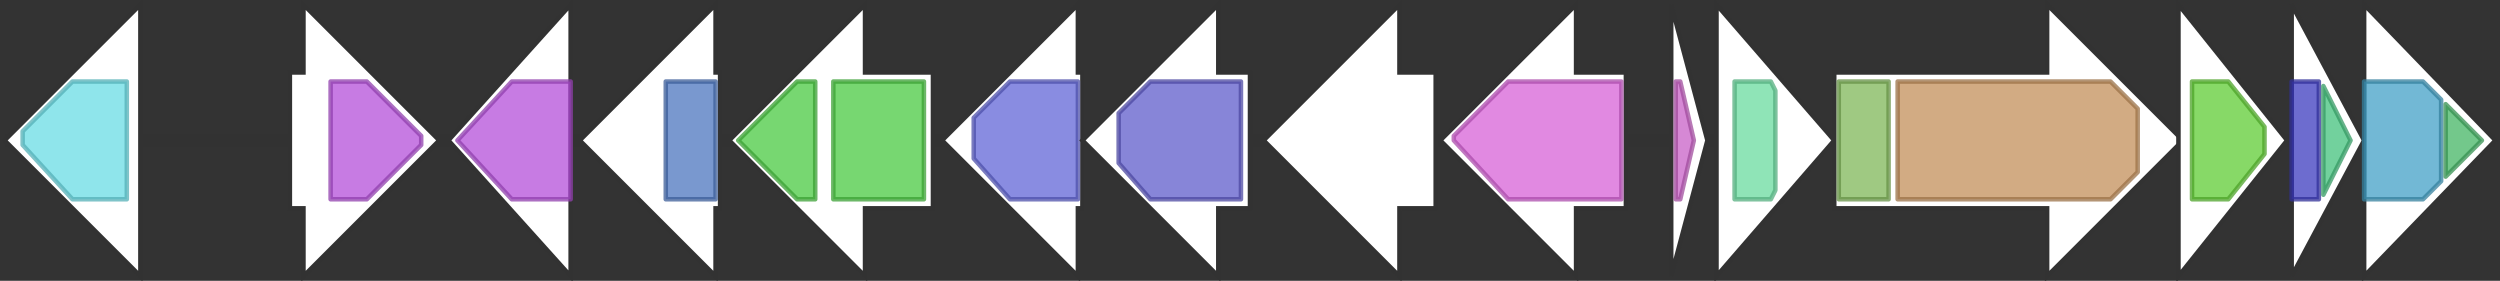 <svg version="1.1" baseProfile="full" xmlns="http://www.w3.org/2000/svg" width="552" height="62">
	<rect width="100%" height="100%" fill="#333333" stroke="none"/>
	<line x1="1" y1="31" x2="551" y2="31" style="stroke:rgb(50,50,50); stroke-width:3 "/>
	<g>
		<polygon class="NoName" points="369,16 369,16 369,1 377,31 369,61 369,46 369,46" fill="rgb(255,255,255)" fill-opacity="1.0" stroke="rgb(50,50,50)" stroke-width="1" />
		<g>
			<title>PF12643</title>
			<polygon class="PF12643" points="370,18 371,18 374,31 371,44 370,44" stroke-linejoin="round" width="7" height="26" fill="rgb(200,96,198)" stroke="rgb(160,76,158)" stroke-width="1" opacity="0.75" />
		</g>
	</g>
	<g>
		<polygon class="NoName" points="379,16 379,16 379,1 405,31 379,61 379,46 379,46" fill="rgb(255,255,255)" fill-opacity="1.0" stroke="rgb(50,50,50)" stroke-width="1" />
		<g>
			<title>PF08241</title>
			<polygon class="PF08241" points="383,18 391,18 392,20 392,42 391,44 383,44" stroke-linejoin="round" width="9" height="26" fill="rgb(106,219,159)" stroke="rgb(84,175,127)" stroke-width="1" opacity="0.75" />
		</g>
	</g>
	<g>
		<polygon class="NoName" points="405,16 452,16 452,1 482,31 452,61 452,46 405,46" fill="rgb(255,255,255)" fill-opacity="1.0" stroke="rgb(50,50,50)" stroke-width="1" />
		<g>
			<title>PF01315</title>
			<rect class="PF01315" x="406" y="18" stroke-linejoin="round" width="11" height="26" fill="rgb(127,182,88)" stroke="rgb(101,145,70)" stroke-width="1" opacity="0.75" />
		</g>
		<g>
			<title>PF02738</title>
			<polygon class="PF02738" points="419,18 466,18 472,24 472,38 466,44 419,44" stroke-linejoin="round" width="53" height="26" fill="rgb(194,143,89)" stroke="rgb(155,114,71)" stroke-width="1" opacity="0.75" />
		</g>
	</g>
	<g>
		<polygon class="NoName" points="481,16 481,16 481,1 505,31 481,61 481,46 481,46" fill="rgb(255,255,255)" fill-opacity="1.0" stroke="rgb(50,50,50)" stroke-width="1" />
		<g>
			<title>PF05050</title>
			<polygon class="PF05050" points="484,18 492,18 500,28 500,34 492,44 484,44" stroke-linejoin="round" width="16" height="26" fill="rgb(95,204,52)" stroke="rgb(76,163,41)" stroke-width="1" opacity="0.75" />
		</g>
	</g>
	<g>
		<polygon class="NoName" points="506,16 506,16 506,1 522,31 506,61 506,46 506,46" fill="rgb(255,255,255)" fill-opacity="1.0" stroke="rgb(50,50,50)" stroke-width="1" />
		<g>
			<title>PF00111</title>
			<rect class="PF00111" x="506" y="18" stroke-linejoin="round" width="6" height="26" fill="rgb(60,59,191)" stroke="rgb(48,47,152)" stroke-width="1" opacity="0.75" />
		</g>
		<g>
			<title>PF01799</title>
			<polygon class="PF01799" points="513,19 519,31 513,43" stroke-linejoin="round" width="7" height="26" fill="rgb(67,193,124)" stroke="rgb(53,154,99)" stroke-width="1" opacity="0.75" />
		</g>
	</g>
	<g>
		<polygon class="NoName" points="522,16 522,16 522,1 551,31 522,61 522,46 522,46" fill="rgb(255,255,255)" fill-opacity="1.0" stroke="rgb(50,50,50)" stroke-width="1" />
		<g>
			<title>PF00941</title>
			<polygon class="PF00941" points="522,18 535,18 539,22 539,40 535,44 522,44" stroke-linejoin="round" width="17" height="26" fill="rgb(67,160,198)" stroke="rgb(53,128,158)" stroke-width="1" opacity="0.75" />
		</g>
		<g>
			<title>PF03450</title>
			<polygon class="PF03450" points="540,23 548,31 540,39" stroke-linejoin="round" width="10" height="26" fill="rgb(68,181,100)" stroke="rgb(54,144,80)" stroke-width="1" opacity="0.75" />
		</g>
	</g>
	<g>
		<polygon class="NoName" points="31,16 31,16 31,1 1,31 31,61 31,46 31,46" fill="rgb(255,255,255)" fill-opacity="1.0" stroke="rgb(50,50,50)" stroke-width="1" />
		<g>
			<title>PF01636</title>
			<polygon class="PF01636" points="5,29 16,18 28,18 28,44 16,44 5,32" stroke-linejoin="round" width="23" height="26" fill="rgb(106,220,228)" stroke="rgb(84,176,182)" stroke-width="1" opacity="0.75" />
		</g>
	</g>
	<g>
		<polygon class="NoName" points="64,16 67,16 67,1 97,31 67,61 67,46 64,46" fill="rgb(255,255,255)" fill-opacity="1.0" stroke="rgb(50,50,50)" stroke-width="1" />
		<g>
			<title>PF02668</title>
			<polygon class="PF02668" points="73,18 81,18 93,30 93,32 81,44 73,44" stroke-linejoin="round" width="20" height="26" fill="rgb(180,79,217)" stroke="rgb(144,63,173)" stroke-width="1" opacity="0.75" />
		</g>
	</g>
	<g>
		<polygon class="NoName" points="126,16 126,16 126,1 99,31 126,61 126,46 126,46" fill="rgb(255,255,255)" fill-opacity="1.0" stroke="rgb(50,50,50)" stroke-width="1" />
		<g>
			<title>PF02668</title>
			<polygon class="PF02668" points="101,31 113,18 126,18 126,44 113,44" stroke-linejoin="round" width="26" height="26" fill="rgb(180,79,217)" stroke="rgb(144,63,173)" stroke-width="1" opacity="0.75" />
		</g>
	</g>
	<g>
		<polygon class="NoName" points="159,16 158,16 158,1 128,31 158,61 158,46 159,46" fill="rgb(255,255,255)" fill-opacity="1.0" stroke="rgb(50,50,50)" stroke-width="1" />
		<g>
			<title>PF01408</title>
			<rect class="PF01408" x="147" y="18" stroke-linejoin="round" width="11" height="26" fill="rgb(76,117,190)" stroke="rgb(60,93,152)" stroke-width="1" opacity="0.75" />
		</g>
	</g>
	<g>
		<polygon class="NoName" points="206,16 191,16 191,1 161,31 191,61 191,46 206,46" fill="rgb(255,255,255)" fill-opacity="1.0" stroke="rgb(50,50,50)" stroke-width="1" />
		<g>
			<title>PF03559</title>
			<polygon class="PF03559" points="163,31 176,18 180,18 180,44 176,44" stroke-linejoin="round" width="19" height="26" fill="rgb(74,201,66)" stroke="rgb(59,160,52)" stroke-width="1" opacity="0.75" />
		</g>
		<g>
			<title>PF03559</title>
			<rect class="PF03559" x="184" y="18" stroke-linejoin="round" width="20" height="26" fill="rgb(74,201,66)" stroke="rgb(59,160,52)" stroke-width="1" opacity="0.75" />
		</g>
	</g>
	<g>
		<polygon class="NoName" points="239,16 238,16 238,1 208,31 238,61 238,46 239,46" fill="rgb(255,255,255)" fill-opacity="1.0" stroke="rgb(50,50,50)" stroke-width="1" />
		<g>
			<title>PF01370</title>
			<polygon class="PF01370" points="215,26 223,18 238,18 238,44 223,44 215,35" stroke-linejoin="round" width="23" height="26" fill="rgb(98,102,214)" stroke="rgb(78,81,171)" stroke-width="1" opacity="0.75" />
		</g>
	</g>
	<g>
		<polygon class="NoName" points="276,16 269,16 269,1 239,31 269,61 269,46 276,46" fill="rgb(255,255,255)" fill-opacity="1.0" stroke="rgb(50,50,50)" stroke-width="1" />
		<g>
			<title>PF03841</title>
			<polygon class="PF03841" points="247,25 254,18 274,18 274,44 254,44 247,36" stroke-linejoin="round" width="27" height="26" fill="rgb(95,92,203)" stroke="rgb(76,73,162)" stroke-width="1" opacity="0.75" />
		</g>
	</g>
	<g>
		<polygon class="NoName" points="317,16 309,16 309,1 279,31 309,61 309,46 317,46" fill="rgb(255,255,255)" fill-opacity="1.0" stroke="rgb(50,50,50)" stroke-width="1" />
	</g>
	<g>
		<polygon class="NoName" points="359,16 348,16 348,1 318,31 348,61 348,46 359,46" fill="rgb(255,255,255)" fill-opacity="1.0" stroke="rgb(50,50,50)" stroke-width="1" />
		<g>
			<title>PF00464</title>
			<polygon class="PF00464" points="321,30 333,18 358,18 358,44 333,44 321,31" stroke-linejoin="round" width="37" height="26" fill="rgb(215,97,215)" stroke="rgb(172,77,172)" stroke-width="1" opacity="0.75" />
		</g>
	</g>
</svg>
